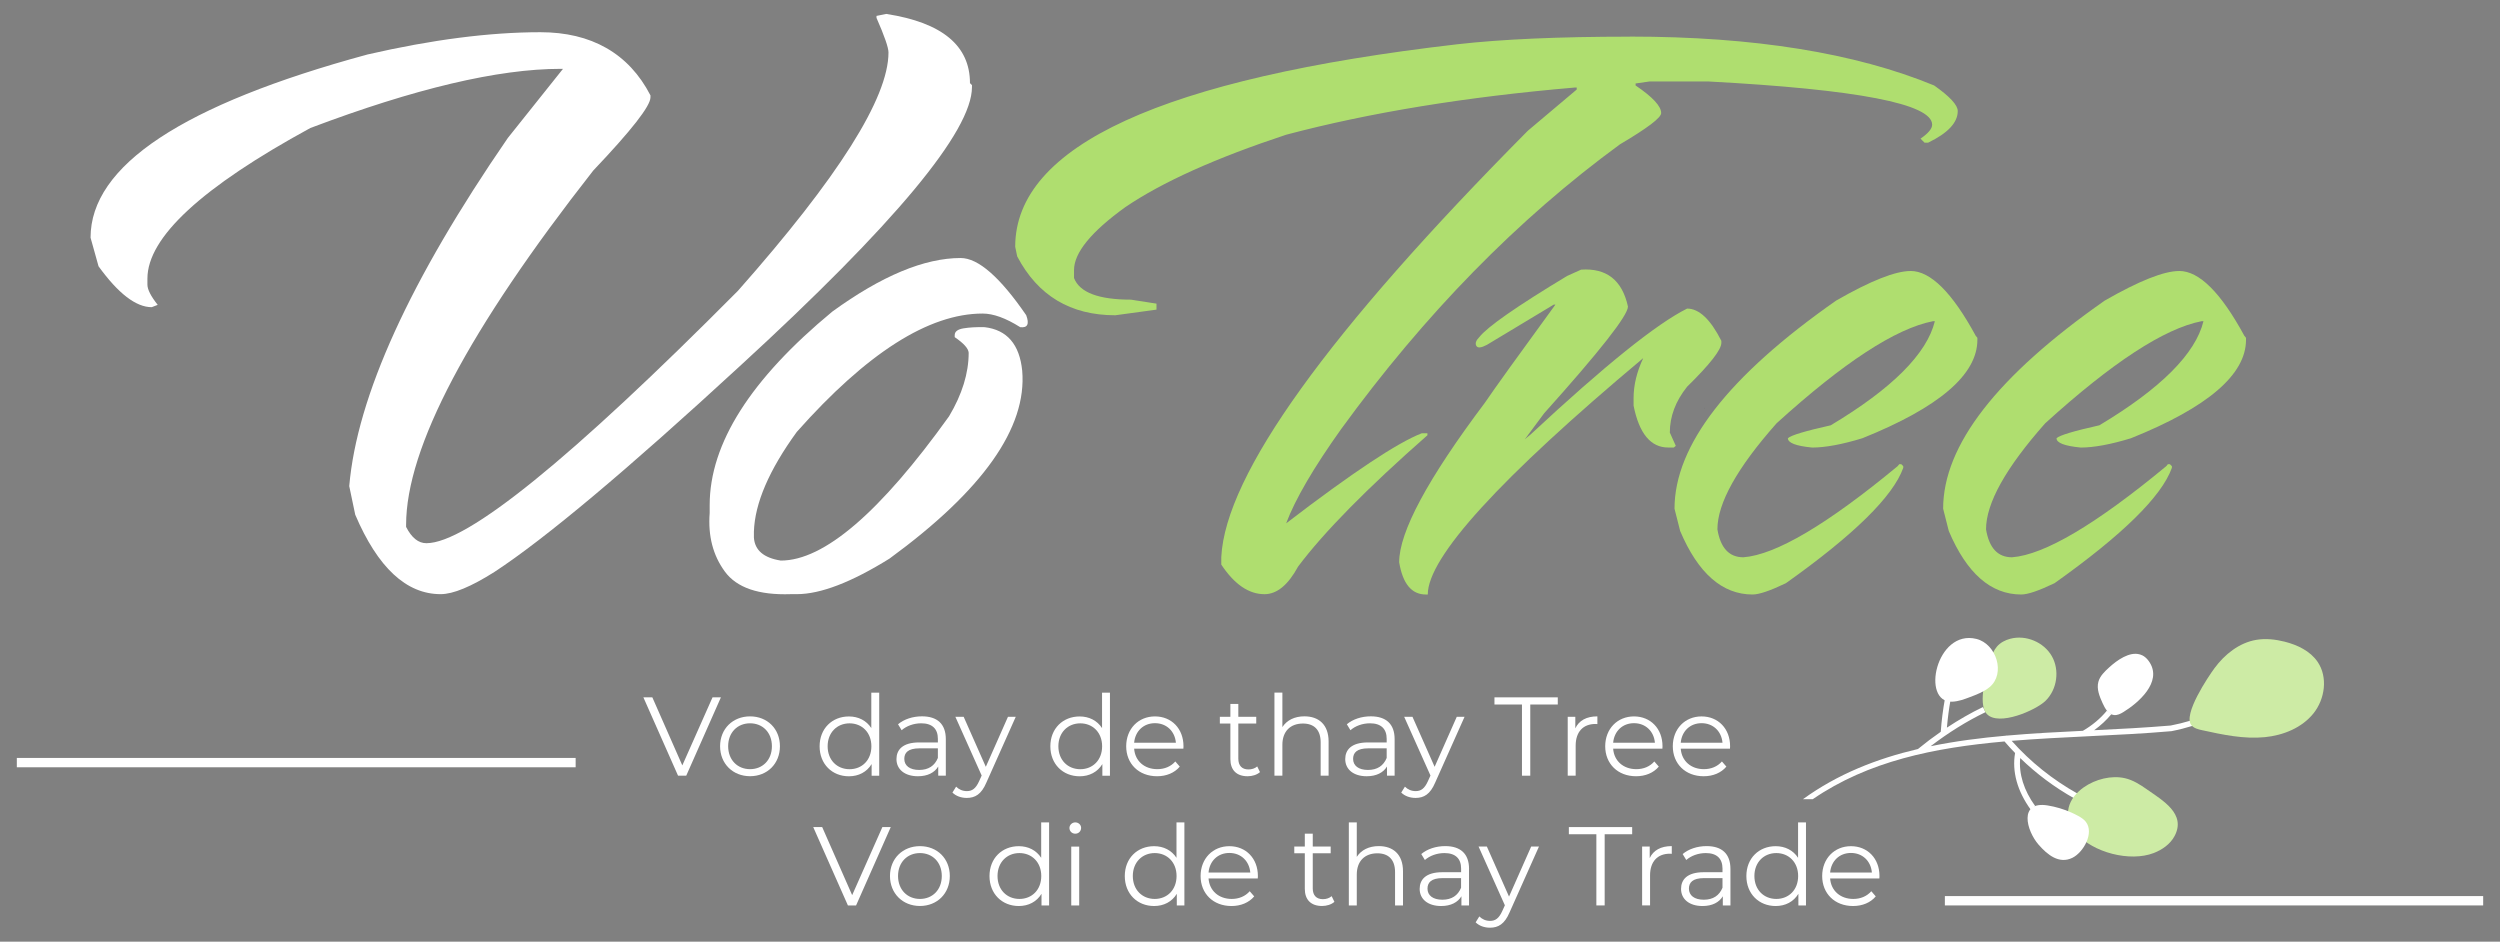 <?xml version="1.0" encoding="UTF-8"?>
<svg id="Object" xmlns="http://www.w3.org/2000/svg" viewBox="0 0 638.81 240.62">
  <rect x="0" y="0" width="638.81" height="240.62" fill="#808080" stroke="none"/>
  <defs>
    <style>
      .cls-1 {
        fill: #fff;
      }

      .cls-2 {
        fill: #afde6f;
      }

      .cls-3 {
        fill: #2d2c2c;
      }

      .cls-4 {
        fill: #cdeba5;
      }
    </style>
  </defs>
  <g>
    <g>
      <path class="cls-1" d="m559.76,184.13c-1.67.5-3.37.93-5.1,1.26-6.46.55-13.1.89-19.56,1.2,1.66-1.2,3.17-2.59,4.41-4.1l-1.13-.92c-1.65,2.02-3.78,3.8-6.16,5.17-6.46.31-12.95.65-19.39,1.22-.01-.02-.03-.03-.05-.05l-.07.06c-6.57.58-13.07,1.41-19.39,2.71,4.49-3.44,9.28-6.43,14.01-8.7l-.63-1.32c-3.08,1.48-6.19,3.27-9.22,5.27.21-2.39.51-4.79.94-7.15l-1.44-.26c-.51,2.79-.87,5.63-1.07,8.47-1.99,1.38-3.94,2.85-5.83,4.4h0c-10.54,2.48-20.51,6.39-29.39,12.83h2.5c14.25-9.77,31.04-13.16,49.01-14.76.87,1.01,1.77,2,2.7,2.95-.82,4.72.56,9.71,3.98,14.45l1.18-.86c-2.94-4.06-4.24-8.28-3.85-12.3,4.13,4.02,8.79,7.49,13.82,10.31.22-.44.51-.84.8-1.24-6.3-3.53-12-8.07-16.8-13.47,6.52-.53,13.18-.86,19.93-1.19,6.85-.33,13.93-.67,20.9-1.28,1.88-.36,3.73-.85,5.54-1.4-.28-.39-.49-.83-.64-1.3Z"/>
      <path class="cls-4" d="m565.86,170.73c2.61-3.54,6.32-6.49,10.66-7.23,2.42-.41,4.91-.13,7.29.47,3.26.83,6.52,2.38,8.41,5.17,2.65,3.9,1.87,9.5-1.09,13.17-2.96,3.67-7.69,5.58-12.39,6.05-5.37.53-10.74-.62-16.01-1.77-1.01-.22-2.1-.48-2.77-1.27-2.27-2.67,4.3-12.42,5.9-14.59Z"/>
      <path class="cls-4" d="m532.45,201.18c2.98-2.09,7.1-3.13,10.57-2.32,2.01.47,3.8,1.6,5.49,2.79,4.05,2.86,10.2,6.28,7.13,12.01-1.1,2.05-3.14,3.47-5.31,4.31-6.05,2.34-15.55-.12-19.78-5.04-3.9-4.54-1.96-9.03,1.9-11.75Z"/>
      <path class="cls-4" d="m508.67,168.44c.36-1.15.8-2.31,1.59-3.22.87-1.01,2.11-1.66,3.4-2,3.99-1.07,8.58.85,10.63,4.44s1.36,8.52-1.6,11.41c-2.48,2.43-12.01,6.59-15,3.38-2.5-2.68.05-11.08.98-14Z"/>
      <path class="cls-1" d="m529.28,207.62c.58.26,1.15.54,1.7.84.74.4,1.47.86,1.99,1.52,2.23,2.85-.61,7.84-3.44,9.22-3.38,1.64-6.35-.76-8.61-3.35-3.16-3.62-5.15-11.24,2.3-10.04,2.09.34,4.13.95,6.06,1.81Z"/>
      <path class="cls-1" d="m546.78,167.21c.93.27,1.79.91,2.52,2.07,3.2,5.06-2.93,10.36-6.76,12.69-.72.44-1.54.84-2.38.74-1.44-.17-2.27-1.67-2.88-2.99-.79-1.74-1.6-3.67-1.09-5.52.41-1.49,1.61-2.62,2.75-3.66,2.06-1.88,5.2-4.09,7.83-3.32Z"/>
      <path class="cls-1" d="m505.02,163.26c5.1,1.26,7.53,8.88,3.36,12.32-1.44,1.19-3.22,1.87-4.97,2.53-1.49.57-3.02,1.14-4.61,1.19-8.03.26-4.09-18.59,6.22-16.04Z"/>
    </g>
    <g>
      <rect class="cls-1" x="4.3" y="193.67" width="142.79" height="2.39"/>
      <rect class="cls-1" x="496.96" y="228.97" width="137.55" height="2.39"/>
      <g>
        <path class="cls-1" d="m184.21,178.19l-8.86,20.02h-2.09l-8.86-20.02h2.29l7.66,17.39,7.72-17.39h2.15Z"/>
        <path class="cls-1" d="m184,190.68c0-4.46,3.26-7.63,7.66-7.63s7.63,3.17,7.63,7.63-3.23,7.66-7.63,7.66-7.66-3.2-7.66-7.66Zm13.24,0c0-3.52-2.37-5.86-5.58-5.86s-5.6,2.34-5.6,5.86,2.4,5.86,5.6,5.86,5.58-2.34,5.58-5.86Z"/>
        <path class="cls-1" d="m224.66,176.99v21.22h-1.94v-2.97c-1.23,2.03-3.32,3.12-5.8,3.12-4.29,0-7.49-3.12-7.49-7.66s3.2-7.63,7.49-7.63c2.4,0,4.46,1.03,5.72,2.97v-9.04h2.03Zm-2,13.7c0-3.52-2.4-5.86-5.58-5.86s-5.6,2.34-5.6,5.86,2.4,5.86,5.6,5.86,5.58-2.34,5.58-5.86Z"/>
        <path class="cls-1" d="m241.68,188.88v9.32h-1.94v-2.34c-.92,1.54-2.69,2.49-5.18,2.49-3.4,0-5.49-1.77-5.49-4.38,0-2.32,1.49-4.26,5.8-4.26h4.78v-.92c0-2.57-1.46-3.97-4.26-3.97-1.94,0-3.77.69-5,1.77l-.92-1.52c1.52-1.29,3.75-2.03,6.12-2.03,3.89,0,6.09,1.94,6.09,5.83Zm-2.03,4.8v-2.46h-4.72c-2.92,0-3.86,1.14-3.86,2.69,0,1.74,1.4,2.83,3.8,2.83s3.97-1.09,4.78-3.06Z"/>
        <path class="cls-1" d="m259.55,183.16l-7.52,16.84c-1.26,2.95-2.86,3.89-5,3.89-1.4,0-2.75-.46-3.66-1.37l.94-1.51c.74.74,1.66,1.14,2.75,1.14,1.34,0,2.26-.63,3.12-2.52l.66-1.46-6.72-15.01h2.12l5.66,12.78,5.66-12.78h2Z"/>
        <path class="cls-1" d="m283.62,176.99v21.22h-1.94v-2.97c-1.23,2.03-3.32,3.12-5.8,3.12-4.29,0-7.49-3.12-7.49-7.66s3.2-7.63,7.49-7.63c2.4,0,4.46,1.03,5.72,2.97v-9.04h2.03Zm-2,13.7c0-3.52-2.4-5.86-5.58-5.86s-5.6,2.34-5.6,5.86,2.4,5.86,5.6,5.86,5.58-2.34,5.58-5.86Z"/>
        <path class="cls-1" d="m302.38,191.31h-12.58c.23,3.15,2.63,5.23,5.92,5.23,1.83,0,3.46-.66,4.6-1.97l1.14,1.32c-1.34,1.6-3.43,2.46-5.8,2.46-4.69,0-7.89-3.2-7.89-7.66s3.12-7.63,7.35-7.63,7.29,3.12,7.29,7.63c0,.17-.03.4-.03.63Zm-12.58-1.52h10.67c-.26-2.95-2.4-5-5.35-5s-5.06,2.06-5.32,5Z"/>
        <path class="cls-1" d="m321.96,197.29c-.8.71-2,1.06-3.17,1.06-2.83,0-4.4-1.6-4.4-4.38v-9.09h-2.69v-1.72h2.69v-3.29h2.03v3.29h4.58v1.72h-4.58v8.98c0,1.77.92,2.75,2.6,2.75.83,0,1.66-.26,2.23-.77l.71,1.46Z"/>
        <path class="cls-1" d="m339.49,189.48v8.72h-2.03v-8.52c0-3.17-1.66-4.8-4.52-4.8-3.23,0-5.26,2-5.26,5.43v7.89h-2.03v-21.22h2.03v8.81c1.12-1.74,3.09-2.75,5.63-2.75,3.66,0,6.18,2.12,6.18,6.43Z"/>
        <path class="cls-1" d="m356.36,188.88v9.32h-1.95v-2.34c-.92,1.54-2.69,2.49-5.18,2.49-3.4,0-5.49-1.77-5.49-4.38,0-2.32,1.49-4.26,5.81-4.26h4.78v-.92c0-2.57-1.46-3.97-4.26-3.97-1.95,0-3.78.69-5,1.77l-.92-1.52c1.52-1.29,3.75-2.03,6.12-2.03,3.89,0,6.09,1.94,6.09,5.83Zm-2.03,4.8v-2.46h-4.72c-2.92,0-3.86,1.14-3.86,2.69,0,1.74,1.4,2.83,3.8,2.83s3.97-1.09,4.78-3.06Z"/>
        <path class="cls-1" d="m374.23,183.16l-7.52,16.84c-1.26,2.95-2.86,3.89-5,3.89-1.4,0-2.75-.46-3.66-1.37l.94-1.51c.74.74,1.66,1.14,2.75,1.14,1.34,0,2.26-.63,3.12-2.52l.66-1.46-6.72-15.01h2.12l5.66,12.78,5.66-12.78h2Z"/>
        <path class="cls-1" d="m388.9,180.02h-7.03v-1.83h16.18v1.83h-7.03v18.19h-2.12v-18.19Z"/>
        <path class="cls-1" d="m408.17,183.05v1.97c-.17,0-.34-.03-.49-.03-3.15,0-5.06,2-5.06,5.55v7.66h-2.03v-15.04h1.94v2.95c.94-2,2.86-3.06,5.63-3.06Z"/>
        <path class="cls-1" d="m424.78,191.31h-12.58c.23,3.15,2.63,5.23,5.92,5.23,1.83,0,3.46-.66,4.6-1.97l1.14,1.32c-1.34,1.6-3.43,2.46-5.8,2.46-4.69,0-7.89-3.2-7.89-7.66s3.12-7.63,7.35-7.63,7.29,3.12,7.29,7.63c0,.17-.03.4-.03.63Zm-12.58-1.52h10.67c-.26-2.95-2.4-5-5.35-5s-5.06,2.06-5.32,5Z"/>
        <path class="cls-1" d="m442.05,191.31h-12.58c.23,3.15,2.63,5.23,5.92,5.23,1.83,0,3.46-.66,4.6-1.97l1.14,1.32c-1.34,1.6-3.43,2.46-5.8,2.46-4.69,0-7.89-3.2-7.89-7.66s3.12-7.63,7.35-7.63,7.29,3.12,7.29,7.63c0,.17-.03.4-.03.63Zm-12.58-1.52h10.67c-.26-2.95-2.4-5-5.35-5s-5.06,2.06-5.32,5Z"/>
      </g>
      <g>
        <path class="cls-1" d="m227.61,211.34l-8.86,20.02h-2.09l-8.86-20.02h2.29l7.66,17.39,7.72-17.39h2.15Z"/>
        <path class="cls-1" d="m227.41,223.84c0-4.46,3.26-7.63,7.66-7.63s7.63,3.17,7.63,7.63-3.23,7.66-7.63,7.66-7.66-3.2-7.66-7.66Zm13.24,0c0-3.52-2.37-5.86-5.58-5.86s-5.6,2.34-5.6,5.86,2.4,5.86,5.6,5.86,5.58-2.34,5.58-5.86Z"/>
        <path class="cls-1" d="m268.07,210.14v21.22h-1.94v-2.97c-1.23,2.03-3.32,3.12-5.8,3.12-4.29,0-7.49-3.12-7.49-7.66s3.2-7.63,7.49-7.63c2.4,0,4.46,1.03,5.72,2.97v-9.04h2.03Zm-2,13.7c0-3.52-2.4-5.86-5.58-5.86s-5.6,2.34-5.6,5.86,2.4,5.86,5.6,5.86,5.58-2.34,5.58-5.86Z"/>
        <path class="cls-1" d="m273.27,211.57c0-.77.66-1.43,1.49-1.43s1.49.63,1.49,1.4c0,.83-.63,1.49-1.49,1.49s-1.49-.66-1.49-1.46Zm.46,4.75h2.03v15.04h-2.03v-15.04Z"/>
        <path class="cls-1" d="m302.64,210.14v21.22h-1.94v-2.97c-1.23,2.03-3.32,3.12-5.8,3.12-4.29,0-7.49-3.12-7.49-7.66s3.2-7.63,7.49-7.63c2.4,0,4.46,1.03,5.72,2.97v-9.04h2.03Zm-2,13.7c0-3.52-2.4-5.86-5.58-5.86s-5.6,2.34-5.6,5.86,2.4,5.86,5.6,5.86,5.58-2.34,5.58-5.86Z"/>
        <path class="cls-1" d="m321.39,224.47h-12.58c.23,3.15,2.63,5.23,5.92,5.23,1.83,0,3.46-.66,4.6-1.97l1.15,1.32c-1.35,1.6-3.43,2.46-5.81,2.46-4.69,0-7.89-3.2-7.89-7.66s3.12-7.63,7.35-7.63,7.29,3.12,7.29,7.63c0,.17-.03.4-.03.63Zm-12.58-1.52h10.67c-.26-2.95-2.4-5-5.35-5s-5.06,2.06-5.32,5Z"/>
        <path class="cls-1" d="m340.98,230.44c-.8.71-2,1.06-3.17,1.06-2.83,0-4.4-1.6-4.4-4.38v-9.09h-2.69v-1.72h2.69v-3.29h2.03v3.29h4.58v1.72h-4.58v8.98c0,1.77.92,2.75,2.6,2.75.83,0,1.66-.26,2.23-.77l.71,1.46Z"/>
        <path class="cls-1" d="m358.5,222.64v8.72h-2.03v-8.52c0-3.17-1.66-4.8-4.52-4.8-3.23,0-5.26,2-5.26,5.43v7.89h-2.03v-21.22h2.03v8.81c1.12-1.74,3.09-2.75,5.63-2.75,3.66,0,6.18,2.12,6.18,6.43Z"/>
        <path class="cls-1" d="m375.37,222.04v9.32h-1.94v-2.34c-.92,1.54-2.69,2.49-5.18,2.49-3.4,0-5.49-1.77-5.49-4.38,0-2.32,1.49-4.26,5.81-4.26h4.78v-.92c0-2.57-1.46-3.97-4.26-3.97-1.94,0-3.77.69-5,1.77l-.92-1.52c1.52-1.29,3.75-2.03,6.12-2.03,3.89,0,6.09,1.94,6.09,5.83Zm-2.03,4.8v-2.46h-4.72c-2.92,0-3.86,1.14-3.86,2.69,0,1.74,1.4,2.83,3.8,2.83s3.97-1.09,4.78-3.06Z"/>
        <path class="cls-1" d="m393.24,216.32l-7.52,16.84c-1.26,2.95-2.86,3.89-5,3.89-1.4,0-2.75-.46-3.66-1.37l.94-1.51c.74.74,1.66,1.14,2.75,1.14,1.34,0,2.26-.63,3.12-2.52l.66-1.46-6.72-15.01h2.12l5.66,12.78,5.66-12.78h2Z"/>
        <path class="cls-1" d="m407.91,213.17h-7.03v-1.83h16.18v1.83h-7.03v18.19h-2.12v-18.19Z"/>
        <path class="cls-1" d="m427.18,216.2v1.97c-.17,0-.34-.03-.49-.03-3.15,0-5.06,2-5.06,5.55v7.66h-2.03v-15.04h1.94v2.95c.94-2,2.86-3.06,5.63-3.06Z"/>
        <path class="cls-1" d="m442.17,222.04v9.32h-1.95v-2.34c-.92,1.54-2.69,2.49-5.18,2.49-3.4,0-5.49-1.77-5.49-4.38,0-2.32,1.49-4.26,5.81-4.26h4.78v-.92c0-2.57-1.46-3.97-4.26-3.97-1.95,0-3.78.69-5,1.77l-.92-1.52c1.52-1.29,3.75-2.03,6.12-2.03,3.89,0,6.09,1.94,6.09,5.83Zm-2.03,4.8v-2.46h-4.72c-2.92,0-3.86,1.14-3.86,2.69,0,1.74,1.4,2.83,3.8,2.83s3.97-1.09,4.78-3.06Z"/>
        <path class="cls-1" d="m461.47,210.14v21.22h-1.94v-2.97c-1.23,2.03-3.32,3.12-5.8,3.12-4.29,0-7.49-3.12-7.49-7.66s3.2-7.63,7.49-7.63c2.4,0,4.46,1.03,5.72,2.97v-9.04h2.03Zm-2,13.7c0-3.52-2.4-5.86-5.58-5.86s-5.6,2.34-5.6,5.86,2.4,5.86,5.6,5.86,5.58-2.34,5.58-5.86Z"/>
        <path class="cls-1" d="m480.22,224.47h-12.58c.23,3.15,2.63,5.23,5.92,5.23,1.83,0,3.46-.66,4.6-1.97l1.14,1.32c-1.34,1.6-3.43,2.46-5.8,2.46-4.69,0-7.89-3.2-7.89-7.66s3.12-7.63,7.35-7.63,7.29,3.12,7.29,7.63c0,.17-.03.4-.03.63Zm-12.58-1.52h10.67c-.26-2.95-2.4-5-5.35-5s-5.06,2.06-5.32,5Z"/>
      </g>
    </g>
    <path class="cls-3" d="m435.62,104.34c-.07-.04-.14-.1-.19-.18.05.07.11.14.17.2,0,0,.01-.01.02-.02Z"/>
  </g>
  <g>
    <path class="cls-1" d="m226.53,3.57c14.22,2.21,21.32,8.1,21.32,17.67l.51.51v.51c0,11.27-19.77,35.03-59.3,71.28-28.83,26.56-49.73,44.09-62.7,52.59-6,3.8-10.59,5.69-13.76,5.69-8.78,0-16.06-6.77-21.83-20.3l-1.53-7.31c1.98-22.94,15.49-52.59,40.52-88.95l14.1-17.67h-.59c-15.97,0-37.3,5.04-63.97,15.12-27.75,15.12-41.63,27.95-41.63,38.48v1.53c0,1.25.88,2.97,2.63,5.18l-1.53.59c-4.02,0-8.55-3.48-13.59-10.45l-2.04-7.31c0-18.41,23.59-34.01,70.77-46.81,16.48-3.79,31.21-5.69,44.18-5.69s22.57,5.38,28.12,16.14v.51c0,2.21-4.87,8.44-14.61,18.69-31.89,40.67-47.83,70.85-47.83,90.56v.51c1.42,2.78,3.14,4.16,5.18,4.16,10.36,0,36.9-21.49,79.6-64.48,25.66-29,38.48-49.3,38.48-60.91,0-1.25-1.02-4.19-3.06-8.84v-.51l2.55-.51Z"/>
    <path class="cls-1" d="m245.48,65.93c4.47,0,10.05,4.87,16.74,14.61.85,2.27.34,3.29-1.53,3.06-3.68-2.32-6.88-3.48-9.6-3.48-13.76,0-29.59,10.08-47.49,30.24-7.08,9.74-10.73,18.24-10.96,25.49v1.53c.23,3.23,2.52,5.18,6.88,5.86,11.04,0,25.37-12.29,42.99-36.87,3.34-5.61,5.01-11.01,5.01-16.23-.06-1.08-1.25-2.41-3.57-3.99v-.51c0-.91.75-1.49,2.25-1.74,1.5-.25,3.3-.35,5.4-.3,5.72.68,8.92,4.39,9.6,11.13,1.25,14.56-10.05,30.56-33.9,48-9.74,6.06-17.64,9.09-23.7,9.09h-1.53c-8.21.28-13.83-1.64-16.86-5.78-3.03-4.13-4.32-9.12-3.87-14.95v-2.04c0-15.69,10.45-32.17,31.35-49.44,12.57-9.12,23.5-13.68,32.79-13.68Z"/>
    <path class="cls-2" d="m416.49,9.35c31.6,0,57.51,4.16,77.73,12.49,4.02,2.83,6.03,5.01,6.03,6.54,0,2.95-2.52,5.64-7.56,8.07h-.93l-1.02-1.02c1.98-1.36,2.97-2.55,2.97-3.57,0-5.32-19.06-9.01-57.17-11.04h-15.04l-3.57.51v.51c4.36,2.95,6.54,5.3,6.54,7.05,0,1.19-3.51,3.85-10.53,7.99-26.11,19.09-49.87,43.36-71.28,72.81-7.02,9.85-11.7,17.87-14.02,24.04,16.93-12.97,28.49-20.64,34.66-23.02h1.44v.51c-15.41,13.54-26.42,24.72-33.05,33.56-2.55,4.7-5.41,7.05-8.58,7.05-4.02,0-7.7-2.52-11.04-7.56v-1.95c1.08-21.07,27.19-57.37,78.33-108.91l12.49-10.53v-.51h-.51c-27.81,2.38-52.39,6.4-73.74,12.06-18.01,5.95-31.72,12.12-41.12,18.52-8.72,6.29-13.08,11.64-13.08,16.06v2.04c1.42,3.68,6.26,5.52,14.53,5.52l6.54,1.02v1.53l-10.53,1.44c-11.44,0-19.79-5.01-25.06-15.04l-.51-2.46c0-25.77,37.64-43.02,112.91-51.74,11.38-1.3,26.11-1.95,44.18-1.95Z"/>
    <path class="cls-2" d="m404,68.9c6.51-.45,10.51,2.69,11.98,9.43,0,2.27-7.14,11.36-21.41,27.27l-4.93,6.63,1.53-1.27c18.86-17.56,32.17-28.26,39.93-32.11,3.06,0,5.97,2.75,8.75,8.24v.51c0,1.76-2.92,5.49-8.75,11.21-2.95,3.68-4.42,7.59-4.42,11.72l1.53,3.4-.51.42h-1.44c-4.47,0-7.42-3.57-8.84-10.7v-1.95c0-3.28.82-6.68,2.46-10.19-36.7,30.75-55.05,50.89-55.05,60.4h-.51c-3.62,0-5.89-2.75-6.8-8.24,0-7.76,7.31-21.35,21.92-40.78,2.38-3.51,8.38-11.86,18.01-25.06h-.42l-17.08,10.28c-1.47.79-2.38.88-2.72.25-.34-.62-.08-1.36.76-2.21,2.09-2.66,9.57-7.87,22.43-15.63l3.57-1.61Z"/>
    <path class="cls-2" d="m488.2,69.24c5.1,0,10.65,5.52,16.65,16.57l.42.51v.51c0,8.89-9.8,17.28-29.39,25.15-5.21,1.59-9.49,2.38-12.83,2.38-4.14-.4-6.2-1.19-6.2-2.38.74-.74,4.39-1.84,10.96-3.31,15.69-9.4,24.55-18.27,26.59-26.59h-.51c-9.52,1.87-22.83,10.56-39.93,26.08-10.08,11.38-15.12,20.42-15.12,27.1.79,4.76,3,7.14,6.63,7.14,8.27-.62,21.41-8.38,39.42-23.28l.42-.51h.51l.51.51v.42c-2.61,7.31-12.6,17.13-29.99,29.48-4.02,1.93-6.85,2.89-8.5,2.89-7.76,0-13.93-5.41-18.52-16.23l-1.44-5.69c0-16.2,13.76-33.92,41.29-53.18,8.78-5.04,15.12-7.56,19.03-7.56Z"/>
    <path class="cls-2" d="m556.84,69.24c5.1,0,10.65,5.52,16.65,16.57l.42.51v.51c0,8.89-9.8,17.28-29.39,25.15-5.21,1.59-9.49,2.38-12.83,2.38-4.14-.4-6.2-1.19-6.2-2.38.74-.74,4.39-1.84,10.96-3.31,15.69-9.4,24.55-18.27,26.59-26.59h-.51c-9.52,1.87-22.83,10.56-39.93,26.08-10.08,11.38-15.12,20.42-15.12,27.1.79,4.76,3,7.14,6.63,7.14,8.27-.62,21.41-8.38,39.42-23.28l.42-.51h.51l.51.51v.42c-2.61,7.31-12.6,17.13-29.99,29.48-4.02,1.93-6.85,2.89-8.5,2.89-7.76,0-13.93-5.41-18.52-16.23l-1.44-5.69c0-16.2,13.76-33.92,41.29-53.18,8.78-5.04,15.12-7.56,19.03-7.56Z"/>
  </g>
</svg>